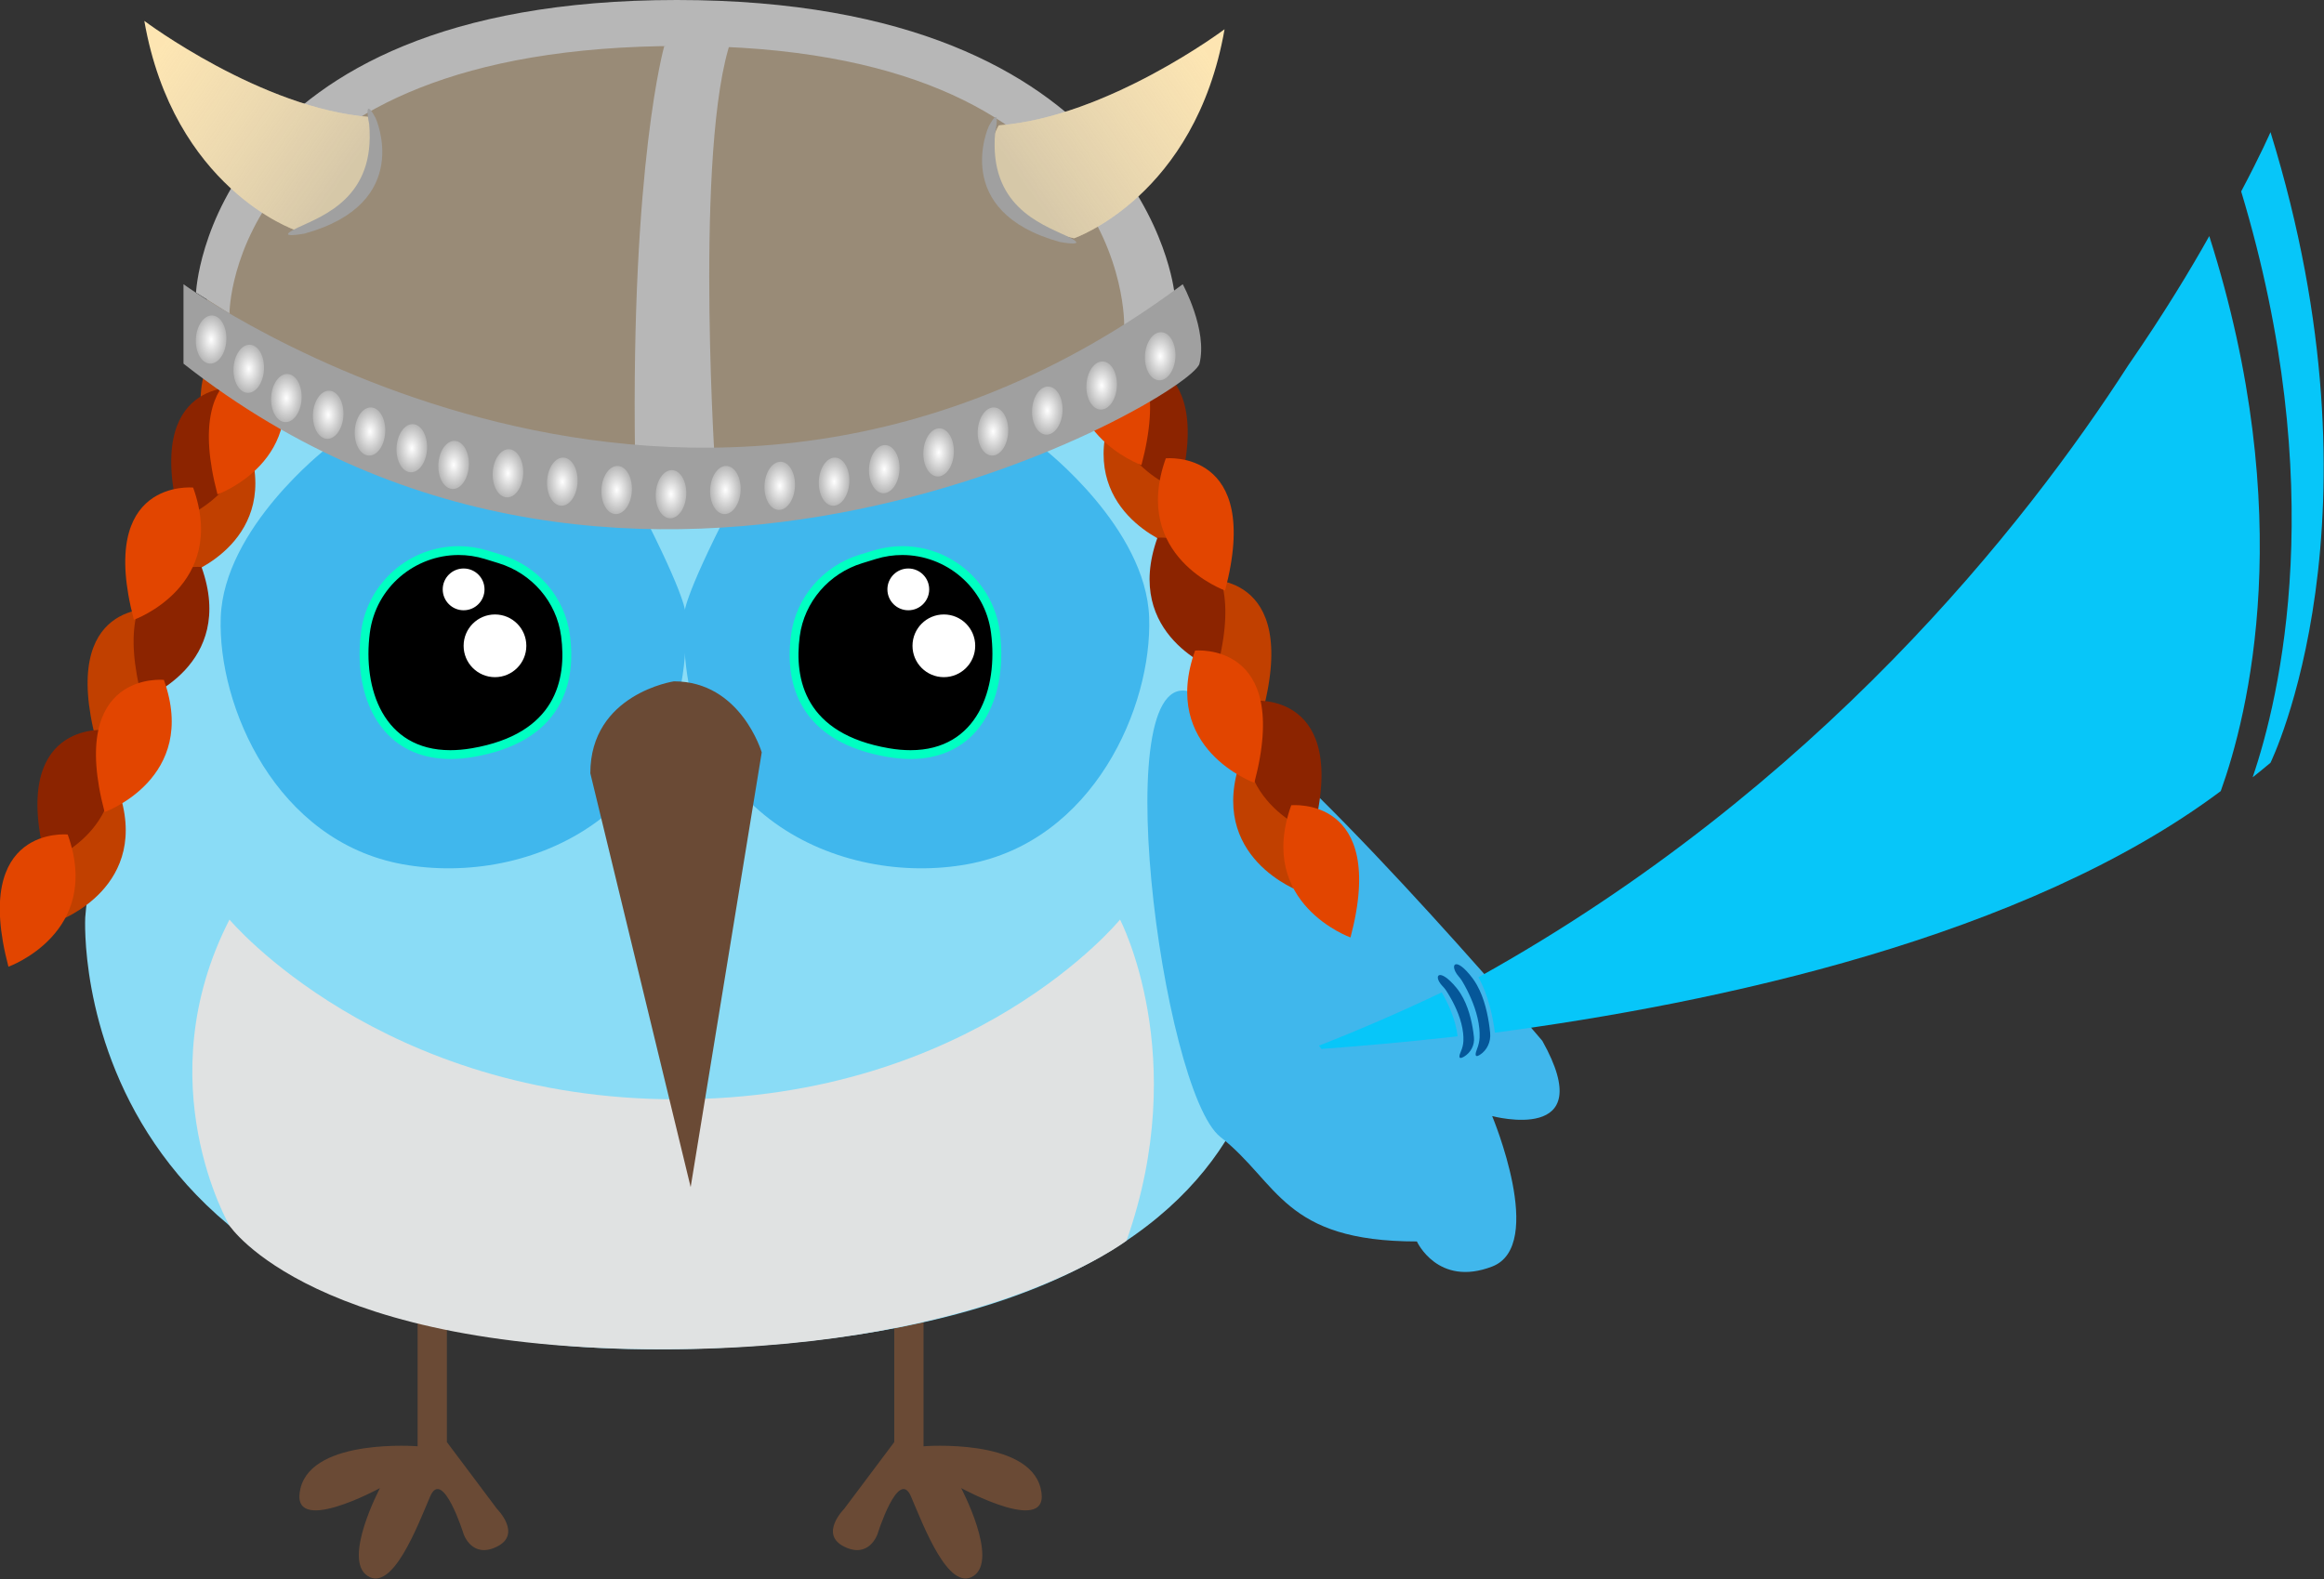 <?xml version="1.0" encoding="UTF-8" standalone="no"?>
<svg
   width="405.477"
   height="275.557"
   viewBox="0 0 405.477 275.557"
   version="1.1"
   id="svg392"
   xmlns="http://www.w3.org/2000/svg"
   xmlns:svg="http://www.w3.org/2000/svg">
  <rect x="0" y="0" width="405.477" height="275.557" fill="#333333" stroke="none"/>
  <defs
     id="defs130">
    <radialGradient
       cx="8.711"
       cy="8.681"
       fx="8.711"
       fy="8.681"
       r="11.47"
       gradientTransform="scale(0.797,1.255)"
       id="radialGradient-1"
       gradientUnits="userSpaceOnUse">
      <stop
         stop-color="#FFFFFF"
         offset="0%"
         id="stop2" />
      <stop
         stop-color="#FFFFFF"
         stop-opacity="0"
         offset="100%"
         id="stop4" />
    </radialGradient>
    <radialGradient
       cx="30.109"
       cy="19.251"
       fx="30.109"
       fy="19.251"
       r="11.47"
       gradientTransform="scale(0.797,1.255)"
       id="radialGradient-2"
       gradientUnits="userSpaceOnUse">
      <stop
         stop-color="#FFFFFF"
         offset="0%"
         id="stop7" />
      <stop
         stop-color="#FFFFFF"
         stop-opacity="0"
         offset="100%"
         id="stop9" />
    </radialGradient>
    <radialGradient
       cx="51.508"
       cy="29.82"
       fx="51.508"
       fy="29.82"
       r="11.47"
       gradientTransform="scale(0.797,1.255)"
       id="radialGradient-3"
       gradientUnits="userSpaceOnUse">
      <stop
         stop-color="#FFFFFF"
         offset="0%"
         id="stop12" />
      <stop
         stop-color="#FFFFFF"
         stop-opacity="0"
         offset="100%"
         id="stop14" />
    </radialGradient>
    <radialGradient
       cx="75.285"
       cy="35.859"
       fx="75.285"
       fy="35.859"
       r="11.47"
       gradientTransform="scale(0.797,1.255)"
       id="radialGradient-4"
       gradientUnits="userSpaceOnUse">
      <stop
         stop-color="#FFFFFF"
         offset="0%"
         id="stop17" />
      <stop
         stop-color="#FFFFFF"
         stop-opacity="0"
         offset="100%"
         id="stop19" />
    </radialGradient>
    <radialGradient
       cx="99.061"
       cy="41.898"
       fx="99.061"
       fy="41.898"
       r="11.47"
       gradientTransform="scale(0.797,1.255)"
       id="radialGradient-5"
       gradientUnits="userSpaceOnUse">
      <stop
         stop-color="#FFFFFF"
         offset="0%"
         id="stop22" />
      <stop
         stop-color="#FFFFFF"
         stop-opacity="0"
         offset="100%"
         id="stop24" />
    </radialGradient>
    <radialGradient
       cx="122.835"
       cy="47.938"
       fx="122.835"
       fy="47.938"
       r="11.47"
       gradientTransform="scale(0.797,1.255)"
       id="radialGradient-6"
       gradientUnits="userSpaceOnUse">
      <stop
         stop-color="#FFFFFF"
         offset="0%"
         id="stop27" />
      <stop
         stop-color="#FFFFFF"
         stop-opacity="0"
         offset="100%"
         id="stop29" />
    </radialGradient>
    <radialGradient
       cx="146.61"
       cy="53.977"
       fx="146.61"
       fy="53.977"
       r="11.47"
       gradientTransform="scale(0.797,1.255)"
       id="radialGradient-7"
       gradientUnits="userSpaceOnUse">
      <stop
         stop-color="#FFFFFF"
         offset="0%"
         id="stop32" />
      <stop
         stop-color="#FFFFFF"
         stop-opacity="0"
         offset="100%"
         id="stop34" />
    </radialGradient>
    <radialGradient
       cx="177.518"
       cy="56.997"
       fx="177.518"
       fy="56.997"
       r="11.47"
       gradientTransform="scale(0.797,1.255)"
       id="radialGradient-8"
       gradientUnits="userSpaceOnUse">
      <stop
         stop-color="#FFFFFF"
         offset="0%"
         id="stop37" />
      <stop
         stop-color="#FFFFFF"
         stop-opacity="0"
         offset="100%"
         id="stop39" />
    </radialGradient>
    <radialGradient
       cx="208.426"
       cy="60.016"
       fx="208.426"
       fy="60.016"
       r="11.47"
       gradientTransform="scale(0.797,1.255)"
       id="radialGradient-9"
       gradientUnits="userSpaceOnUse">
      <stop
         stop-color="#FFFFFF"
         offset="0%"
         id="stop42" />
      <stop
         stop-color="#FFFFFF"
         stop-opacity="0"
         offset="100%"
         id="stop44" />
    </radialGradient>
    <radialGradient
       cx="239.334"
       cy="63.036"
       fx="239.334"
       fy="63.036"
       r="11.47"
       gradientTransform="scale(0.797,1.255)"
       id="radialGradient-10"
       gradientUnits="userSpaceOnUse">
      <stop
         stop-color="#FFFFFF"
         offset="0%"
         id="stop47" />
      <stop
         stop-color="#FFFFFF"
         stop-opacity="0"
         offset="100%"
         id="stop49" />
    </radialGradient>
    <radialGradient
       cx="270.246"
       cy="64.544"
       fx="270.246"
       fy="64.544"
       r="11.47"
       gradientTransform="scale(0.797,1.255)"
       id="radialGradient-11"
       gradientUnits="userSpaceOnUse">
      <stop
         stop-color="#FFFFFF"
         offset="0%"
         id="stop52" />
      <stop
         stop-color="#FFFFFF"
         stop-opacity="0"
         offset="100%"
         id="stop54" />
    </radialGradient>
    <radialGradient
       cx="301.15"
       cy="63.035"
       fx="301.15"
       fy="63.035"
       r="11.47"
       gradientTransform="scale(0.797,1.255)"
       id="radialGradient-12"
       gradientUnits="userSpaceOnUse">
      <stop
         stop-color="#FFFFFF"
         offset="0%"
         id="stop57" />
      <stop
         stop-color="#FFFFFF"
         stop-opacity="0"
         offset="100%"
         id="stop59" />
    </radialGradient>
    <radialGradient
       cx="332.062"
       cy="61.524"
       fx="332.062"
       fy="61.524"
       r="11.47"
       gradientTransform="scale(0.797,1.255)"
       id="radialGradient-13"
       gradientUnits="userSpaceOnUse">
      <stop
         stop-color="#FFFFFF"
         offset="0%"
         id="stop62" />
      <stop
         stop-color="#FFFFFF"
         stop-opacity="0"
         offset="100%"
         id="stop64" />
    </radialGradient>
    <radialGradient
       cx="362.965"
       cy="60.014"
       fx="362.965"
       fy="60.014"
       r="11.47"
       gradientTransform="scale(0.797,1.255)"
       id="radialGradient-14"
       gradientUnits="userSpaceOnUse">
      <stop
         stop-color="#FFFFFF"
         offset="0%"
         id="stop67" />
      <stop
         stop-color="#FFFFFF"
         stop-opacity="0"
         offset="100%"
         id="stop69" />
    </radialGradient>
    <radialGradient
       cx="391.495"
       cy="55.484"
       fx="391.495"
       fy="55.484"
       r="11.47"
       gradientTransform="scale(0.797,1.255)"
       id="radialGradient-15"
       gradientUnits="userSpaceOnUse">
      <stop
         stop-color="#FFFFFF"
         offset="0%"
         id="stop72" />
      <stop
         stop-color="#FFFFFF"
         stop-opacity="0"
         offset="100%"
         id="stop74" />
    </radialGradient>
    <radialGradient
       cx="422.402"
       cy="49.444"
       fx="422.402"
       fy="49.444"
       r="11.47"
       gradientTransform="scale(0.797,1.255)"
       id="radialGradient-16"
       gradientUnits="userSpaceOnUse">
      <stop
         stop-color="#FFFFFF"
         offset="0%"
         id="stop77" />
      <stop
         stop-color="#FFFFFF"
         stop-opacity="0"
         offset="100%"
         id="stop79" />
    </radialGradient>
    <radialGradient
       cx="453.316"
       cy="41.894"
       fx="453.316"
       fy="41.894"
       r="11.47"
       gradientTransform="scale(0.797,1.255)"
       id="radialGradient-17"
       gradientUnits="userSpaceOnUse">
      <stop
         stop-color="#FFFFFF"
         offset="0%"
         id="stop82" />
      <stop
         stop-color="#FFFFFF"
         stop-opacity="0"
         offset="100%"
         id="stop84" />
    </radialGradient>
    <radialGradient
       cx="484.217"
       cy="34.344"
       fx="484.217"
       fy="34.344"
       r="11.47"
       gradientTransform="scale(0.797,1.255)"
       id="radialGradient-18"
       gradientUnits="userSpaceOnUse">
      <stop
         stop-color="#FFFFFF"
         offset="0%"
         id="stop87" />
      <stop
         stop-color="#FFFFFF"
         stop-opacity="0"
         offset="100%"
         id="stop89" />
    </radialGradient>
    <radialGradient
       cx="515.124"
       cy="25.284"
       fx="515.124"
       fy="25.284"
       r="11.47"
       gradientTransform="scale(0.797,1.255)"
       id="radialGradient-19"
       gradientUnits="userSpaceOnUse">
      <stop
         stop-color="#FFFFFF"
         offset="0%"
         id="stop92" />
      <stop
         stop-color="#FFFFFF"
         stop-opacity="0"
         offset="100%"
         id="stop94" />
    </radialGradient>
    <radialGradient
       cx="548.408"
       cy="14.715"
       fx="548.408"
       fy="14.715"
       r="11.47"
       gradientTransform="scale(0.797,1.255)"
       id="radialGradient-20"
       gradientUnits="userSpaceOnUse">
      <stop
         stop-color="#FFFFFF"
         offset="0%"
         id="stop97" />
      <stop
         stop-color="#FFFFFF"
         stop-opacity="0"
         offset="100%"
         id="stop99" />
    </radialGradient>
    <linearGradient
       x1="374.659"
       y1="77.393"
       x2="459.169"
       y2="25.094"
       id="linearGradient-21"
       gradientTransform="scale(1.062,0.942)"
       gradientUnits="userSpaceOnUse">
      <stop
         stop-color="#999999"
         stop-opacity="0.4"
         offset="0%"
         id="stop102" />
      <stop
         stop-color="#9B9B9B"
         stop-opacity="0.376"
         offset="6.26%"
         id="stop104" />
      <stop
         stop-color="#A6A6A6"
         stop-opacity="0.205"
         offset="51.21%"
         id="stop106" />
      <stop
         stop-color="#AAAAAA"
         stop-opacity="0.02"
         offset="100%"
         id="stop108" />
    </linearGradient>
    <linearGradient
       x1="86.39"
       y1="73.369"
       x2="1.878"
       y2="21.068"
       id="linearGradient-22"
       gradientTransform="scale(1.062,0.942)"
       gradientUnits="userSpaceOnUse">
      <stop
         stop-color="#999999"
         stop-opacity="0.4"
         offset="0%"
         id="stop111" />
      <stop
         stop-color="#9B9B9B"
         stop-opacity="0.376"
         offset="6.26%"
         id="stop113" />
      <stop
         stop-color="#A6A6A6"
         stop-opacity="0.205"
         offset="51.21%"
         id="stop115" />
      <stop
         stop-color="#AAAAAA"
         stop-opacity="0.02"
         offset="100%"
         id="stop117" />
    </linearGradient>
  </defs>
  <g
     id="dart-bird-copy"
     transform="matrix(0.385,0,0,0.385,-114.224,0)"
     fill-rule="nonzero"
     style="fill:none;stroke:none;stroke-width:1">
    <g
       id="g207"
       transform="translate(0,20.421)">
      <path
         d="m 485.939,580.209 v 54.95 c 0,0 -47.37,-3.79 -53.05,18.95 -5.68,22.74 36,0 36,0 0,0 -17.05,32.21 -5.68,39.79 11.37,7.58 22.74,-22.74 28.42,-36 5.68,-13.26 15.16,17.05 15.16,17.05 0,0 3.79,11.37 15.16,5.68 11.37,-5.68 0,-17.05 0,-17.05 l -22.74,-30.32 v -54.95 l -13.26,-5.68 v 7.58 z"
         id="path171"
         fill="#6a4a35" />
      <path
         d="m 715.209,580.209 v 54.95 c 0,0 47.37,-3.79 53.05,18.95 5.68,22.74 -36,0 -36,0 0,0 17.05,32.21 5.68,39.79 -11.37,7.58 -22.74,-22.74 -28.42,-36 -5.68,-13.26 -15.16,17.05 -15.16,17.05 0,0 -3.79,11.37 -15.16,5.68 -11.37,-5.68 0,-17.05 0,-17.05 l 22.74,-30.32 v -54.95 l 13.26,-5.68 v 7.58 z"
         id="path173"
         fill="#6a4a35" />
      <path
         d="m 335.309,395.469 c 0,0 -11.37,208.42 286.1,195.16 297.47,-13.26 248.21,-195.16 248.21,-195.16 0,0 -22.73,-352.42 -265.25,-348.63 -242.52,3.79 -269.06,348.63 -269.06,348.63 z"
         id="path175"
         fill="#8adcf6" />
      <path
         d="m 995.629,451.369 c 0,0 -115.58,-136.42 -157.26,-157.26 -41.68,-20.84 -15.16,180 11.37,200.84 26.53,20.84 28.42,47.37 89.05,47.37 0,0 9.47,20.84 34.11,11.37 24.63,-9.47 0,-68.21 0,-68.21 0,0 49.25,13.26 22.73,-34.11 z"
         id="path177"
         fill="#40b7ec" />
      <path
         d="m 400.679,396.419 c 0,0 68.21,81.47 202.74,81.47 134.53,0 200.84,-81.47 200.84,-81.47 0,0 32.45,61.79 2.96,145.53 0,0 -61.7,47.73 -203.26,49.21 -165.39,1.72 -203.28,-56.03 -203.28,-56.03 0,0 -37.89,-64.81 0,-138.71 z"
         id="path179"
         fill="#e0e2e2" />
      <path
         d="m 769.789,183.059 c 0,0 46.24,35.88 47.67,76.36 1.43,40.48 -25.22,101.55 -82.42,111.92 -57.19,10.36 -132.67,-22.35 -128.19,-113.68 0,0 -1.01,-5.91 20.9,-48.54 z"
         id="path181"
         fill="#40b7ed" />
      <path
         d="m 444.389,183.059 c 0,0 -46.24,35.88 -47.67,76.36 -1.43,40.48 25.22,101.55 82.42,111.92 57.19,10.36 132.67,-22.35 128.19,-113.68 0,0 1.01,-5.91 -20.9,-48.54 z"
         id="path183"
         fill="#40b7ed" />
      <g
         transform="translate(459.65,227.159)"
         id="g189">
        <path
           d="m 41.109,94.46 c -11.78,0 -21.24,-3.97 -28.11,-11.8 C 4.129,72.55 0.359,56.63 2.659,38.97 5.409,17.89 23.559,1.99 44.869,1.99 c 4.25,0 8.48,0.64 12.59,1.91 l 6.17,1.9 c 15.88,4.89 27.52,18.51 29.67,34.71 2.71,20.44 -2.38,46.24 -42.04,53.04 -3.52,0.6 -6.93,0.91 -10.15,0.91 z"
           id="path185"
           fill="#000000" />
        <path
           d="m 44.869,4 c 3.96,0 7.99,0.58 12,1.82 l 6.17,1.9 c 15.03,4.62 26.21,17.47 28.28,33.06 2.62,19.77 -2.43,44.3 -40.4,50.81 -3.49,0.6 -6.76,0.88 -9.81,0.88 C 10.799,92.47 1.329,64.6 4.639,39.24 7.349,18.5 25.139,4 44.869,4 m 0.01,-4 V 4 0 c 0,0 -0.01,0 0,0 C 22.559,0 3.559,16.65 0.679,38.72 -1.701,56.95 2.239,73.45 11.499,83.98 c 7.17,8.16 17.41,12.48 29.62,12.48 3.33,0 6.85,-0.32 10.49,-0.94 18.29,-3.14 31.13,-10.64 38.17,-22.3 5.38,-8.92 7.24,-20.01 5.52,-32.97 -2.25,-16.97 -14.44,-31.24 -31.06,-36.36 l -6.17,-1.9 c -4.32,-1.32 -8.75,-1.99 -13.19,-1.99 z"
           id="path187"
           fill="#00ffc2" />
      </g>
      <circle
         id="circle191"
         fill="#ffffff"
         cx="506.789"
         cy="246.739"
         r="9.47" />
      <circle
         id="circle193"
         fill="#ffffff"
         cx="520.999"
         cy="272.319"
         r="14.21" />
      <g
         transform="translate(654.538,227.159)"
         id="g199">
        <path
           d="m 54.801,94.46 c -3.21,0 -6.63,-0.31 -10.15,-0.91 C 4.991,86.75 -0.099,60.95 2.611,40.51 4.761,24.31 16.401,10.69 32.281,5.8 l 6.17,-1.9 c 4.11,-1.26 8.34,-1.91 12.59,-1.91 21.31,0 39.46,15.9 42.21,36.98 2.3,17.66 -1.46,33.58 -10.34,43.69 -6.87,7.83 -16.33,11.8 -28.11,11.8 0,0 0,0 0,0 z"
           id="path195"
           fill="#000000" />
        <path
           d="m 51.031,4 c 19.73,0 37.52,14.5 40.23,35.24 3.31,25.35 -6.15,53.23 -36.47,53.23 -3.06,0 -6.33,-0.28 -9.81,-0.88 C 7.011,85.08 1.961,60.56 4.581,40.78 6.651,25.2 17.831,12.34 32.861,7.72 l 6.17,-1.9 c 4.01,-1.24 8.05,-1.82 12,-1.82 m 0,-4 c -4.45,0 -8.88,0.67 -13.18,1.99 l -6.17,1.9 C 15.061,9 2.861,23.28 0.621,40.25 c -1.72,12.96 0.14,24.05 5.52,32.97 7.04,11.66 19.88,19.17 38.17,22.3 3.63,0.62 7.16,0.94 10.49,0.94 12.21,0 22.45,-4.32 29.62,-12.48 9.25,-10.54 13.2,-27.04 10.82,-45.26 -2.89,-22.08 -21.89,-38.72 -44.21,-38.72 z"
           id="path197"
           fill="#00ffc2" />
      </g>
      <circle
         id="circle201"
         fill="#ffffff"
         cx="708.309"
         cy="246.739"
         r="9.47" />
      <circle
         id="circle203"
         fill="#ffffff"
         cx="724.419"
         cy="272.319"
         r="14.21" />
      <path
         d="m 602.099,288.419 c 0,0 -37.89,5.68 -37.89,41.68 l 45.47,187.58 32.21,-197.05 c 0,0 -9.47,-32.21 -39.79,-32.21 z"
         id="path205"
         fill="#6a4a35" />
    </g>
    <g
       id="g231"
       transform="translate(296.596,148.955)">
      <path
         d="m 121.722,0.065 c 0,0 -43.85,-4.43 -26.86,59.92 0.01,0 42.82,-15.32 26.86,-59.92 z"
         id="path209"
         fill="#c14000" />
      <path
         d="m 70.562,127.015 c 0,0 -43.85,-4.43 -26.86,59.92 0.01,0 42.82,-15.32 26.86,-59.92 z"
         id="path211"
         fill="#c14000" />
      <path
         d="m 53.512,208.485 c 0,0 -43.85,-4.43 -26.86,59.92 0,0 42.82,-15.32 26.86,-59.92 z"
         id="path213"
         fill="#c14000" />
      <path
         d="m 112.252,51.225 c 0,0 -43.85,-4.43 -26.86,59.92 0,0 42.82,-15.32 26.86,-59.92 z"
         id="path215"
         fill="#c14000" />
      <path
         d="m 108.462,26.595 c 0,0 -43.85,-4.43 -26.86,59.92 0,0 42.82,-15.32 26.86,-59.92 z"
         id="path217"
         fill="#8c2400" />
      <path
         d="m 91.412,108.065 c 0,0 -43.85,-4.43 -26.86,59.92 0,0 42.81,-15.32 26.86,-59.92 z"
         id="path219"
         fill="#8c2400" />
      <path
         d="m 47.832,181.955 c 0,0 -43.85,-4.43 -26.86,59.92 0,0 42.82,-15.32 26.86,-59.92 z"
         id="path221"
         fill="#8c2400" />
      <path
         d="m 125.512,15.225 c 0,0 -43.85,-4.43 -26.86,59.92 0,0 42.82,-15.32 26.86,-59.92 z"
         id="path223"
         fill="#e24500" />
      <path
         d="m 87.622,72.065 c 0,0 -43.85,-4.43 -26.86,59.92 0,0 42.82,-15.32 26.86,-59.92 z"
         id="path225"
         fill="#e24500" />
      <path
         d="m 74.352,159.225 c 0,0 -43.85,-4.43 -26.86,59.92 0.01,0 42.82,-15.32 26.86,-59.92 z"
         id="path227"
         fill="#e24500" />
      <path
         d="m 30.772,229.325 c 0,0 -43.85,-4.43 -26.86,59.92 0.01,0 42.82,-15.32 26.86,-59.92 z"
         id="path229"
         fill="#e24500" />
    </g>
    <g
       id="g255"
       transform="translate(783.548,135.695)">
      <path
         d="m 7.35,0.065 c 0,0 43.85,-4.43 26.86,59.92 0,0 -42.81,-15.32 -26.86,-59.92 z"
         id="path233"
         fill="#c14000" />
      <path
         d="m 58.51,127.005 c 0,0 43.85,-4.43 26.86,59.92 0,0 -42.82,-15.32 -26.86,-59.92 z"
         id="path235"
         fill="#c14000" />
      <path
         d="m 75.56,208.485 c 0,0 43.85,-4.43 26.86,59.92 0,0 -42.81,-15.32 -26.86,-59.92 z"
         id="path237"
         fill="#c14000" />
      <path
         d="m 16.83,51.215 c 0,0 43.85,-4.43 26.86,59.92 -0.01,0 -42.82,-15.32 -26.86,-59.92 z"
         id="path239"
         fill="#c14000" />
      <path
         d="m 20.62,26.585 c 0,0 43.85,-4.43 26.86,59.92 -0.01,0 -42.82,-15.32 -26.86,-59.92 z"
         id="path241"
         fill="#8c2400" />
      <path
         d="m 37.67,108.065 c 0,0 43.85,-4.43 26.86,59.92 0,0 -42.82,-15.32 -26.86,-59.92 z"
         id="path243"
         fill="#8c2400" />
      <path
         d="m 81.25,181.955 c 0,0 43.85,-4.43 26.86,59.92 -0.01,0 -42.82,-15.32 -26.86,-59.92 z"
         id="path245"
         fill="#8c2400" />
      <path
         d="m 3.56,15.215 c 0,0 43.85,-4.43 26.86,59.92 0,0 -42.81,-15.32 -26.86,-59.92 z"
         id="path247"
         fill="#e24500" />
      <path
         d="m 41.46,72.065 c 0,0 43.85,-4.43 26.86,59.92 0,0 -42.82,-15.32 -26.86,-59.92 z"
         id="path249"
         fill="#e24500" />
      <path
         d="m 54.72,159.215 c 0,0 43.85,-4.43 26.86,59.92 0,0 -42.82,-15.32 -26.86,-59.92 z"
         id="path251"
         fill="#e24500" />
      <path
         d="m 98.3,229.325 c 0,0 43.85,-4.43 26.86,59.92 0,0 -42.82,-15.32 -26.86,-59.92 z"
         id="path253"
         fill="#e24500" />
    </g>
    <g
       id="g323"
       transform="translate(362.089)">
      <g
         transform="translate(17.75)"
         id="g265">
        <path
           d="m 5.68,162.95 c 0,0 223.58,145.89 439.58,-7.58 0,0 1.89,-151.58 -216,-151.58 C 11.37,3.79 5.68,162.95 5.68,162.95 Z"
           fill="#998b77"
           id="path257" />
        <path
           d="M 5.68,132.63 C 5.68,132.63 11.36,0 223.57,0 435.78,0 449.04,132.63 449.04,132.63 l -22.74,15.16 c 0,0 3.79,-126.95 -200.84,-126.95 -204.63,0 -204.62,121.27 -204.62,121.27 z"
           fill="#b7b7b7"
           id="path259" />
        <path
           d="m 217.89,20.84 c 0,0 -15.16,53.05 -13.26,185.68 h 36 c 0,0 -9.47,-151.58 9.47,-193.26 z"
           fill="#b7b7b7"
           id="path261" />
        <path
           d="m 0,128.84 c 0,0 229.26,166.74 452.84,0 0,0 11.37,20.84 7.58,36 C 456.63,180 204.63,325.89 0,164.84 Z"
           fill="#a0a0a0"
           id="path263" />
      </g>
      <g
         transform="translate(23.335,143.004)"
         id="g307">
        <path
           d="m 13.835,11.276 c 0.32,-6.02 -2.52,-11.07 -6.33,-11.27 -3.81,-0.2 -7.16,4.52 -7.48,10.54 -0.32,6.02 2.52,11.07 6.33,11.27 3.82,0.2 7.17,-4.52 7.48,-10.54 z"
           fill="url(#radialGradient-1)"
           id="path267"
           style="fill:url(#radialGradient-1)" />
        <path
           d="m 30.895,24.536 c 0.32,-6.02 -2.52,-11.07 -6.33,-11.27 -3.81,-0.2 -7.16,4.52 -7.48,10.54 -0.32,6.02 2.52,11.07 6.33,11.27 3.81,0.2 7.16,-4.52 7.48,-10.54 z"
           fill="url(#radialGradient-2)"
           id="path269"
           style="fill:url(#radialGradient-2)" />
        <path
           d="m 47.945,37.806 c 0.32,-6.02 -2.52,-11.07 -6.33,-11.27 -3.81,-0.2 -7.16,4.52 -7.48,10.54 -0.32,6.02 2.52,11.07 6.33,11.27 3.81,0.2 7.16,-4.52 7.48,-10.54 z"
           fill="url(#radialGradient-3)"
           id="path271"
           style="fill:url(#radialGradient-3)" />
        <path
           d="m 66.895,45.376 c 0.32,-6.02 -2.52,-11.07 -6.33,-11.27 -3.81,-0.2 -7.16,4.52 -7.48,10.54 -0.32,6.02 2.52,11.07 6.33,11.27 3.81,0.21 7.16,-4.51 7.48,-10.54 z"
           fill="url(#radialGradient-4)"
           id="path273"
           style="fill:url(#radialGradient-4)" />
        <path
           d="m 85.835,52.956 c 0.32,-6.02 -2.52,-11.07 -6.33,-11.27 -3.81,-0.2 -7.16,4.52 -7.48,10.54 -0.32,6.02 2.52,11.07 6.33,11.27 3.82,0.21 7.17,-4.51 7.48,-10.54 z"
           fill="url(#radialGradient-5)"
           id="path275"
           style="fill:url(#radialGradient-5)" />
        <path
           d="m 104.785,60.536 c 0.32,-6.02 -2.52,-11.07 -6.33,-11.27 -3.81,-0.2 -7.16,4.52 -7.48,10.54 -0.32,6.02 2.52,11.07 6.33,11.27 3.82,0.2 7.16,-4.52 7.48,-10.54 z"
           fill="url(#radialGradient-6)"
           id="path277"
           style="fill:url(#radialGradient-6)" />
        <path
           d="m 123.735,68.116 c 0.32,-6.02 -2.52,-11.07 -6.33,-11.27 -3.81,-0.2 -7.16,4.52 -7.48,10.54 -0.32,6.02 2.52,11.07 6.33,11.27 3.81,0.2 7.16,-4.52 7.48,-10.54 z"
           fill="url(#radialGradient-7)"
           id="path279"
           style="fill:url(#radialGradient-7)" />
        <path
           d="m 148.365,71.906 c 0.32,-6.02 -2.52,-11.07 -6.33,-11.27 -3.81,-0.2 -7.16,4.52 -7.48,10.54 -0.32,6.02 2.52,11.07 6.33,11.27 3.82,0.2 7.16,-4.52 7.48,-10.54 z"
           fill="url(#radialGradient-8)"
           id="path281"
           style="fill:url(#radialGradient-8)" />
        <path
           d="m 172.995,75.696 c 0.32,-6.02 -2.52,-11.07 -6.33,-11.27 -3.81,-0.2 -7.16,4.52 -7.48,10.54 -0.32,6.02 2.52,11.07 6.33,11.27 3.82,0.2 7.16,-4.52 7.48,-10.54 z"
           fill="url(#radialGradient-9)"
           id="path283"
           style="fill:url(#radialGradient-9)" />
        <path
           d="m 197.625,79.486 c 0.32,-6.02 -2.52,-11.07 -6.33,-11.27 -3.81,-0.2 -7.16,4.52 -7.48,10.54 -0.32,6.02 2.52,11.07 6.33,11.27 3.82,0.2 7.17,-4.52 7.48,-10.54 z"
           fill="url(#radialGradient-10)"
           id="path285"
           style="fill:url(#radialGradient-10)" />
        <path
           d="m 222.255,81.376 c 0.32,-6.02 -2.52,-11.07 -6.33,-11.27 -3.81,-0.2 -7.16,4.52 -7.48,10.54 -0.32,6.02 2.52,11.07 6.33,11.27 3.82,0.21 7.17,-4.51 7.48,-10.54 z"
           fill="url(#radialGradient-11)"
           id="path287"
           style="fill:url(#radialGradient-11)" />
        <path
           d="m 246.895,79.486 c 0.32,-6.02 -2.52,-11.07 -6.33,-11.27 -3.81,-0.2 -7.16,4.52 -7.48,10.54 -0.32,6.02 2.52,11.07 6.33,11.27 3.81,0.2 7.16,-4.52 7.48,-10.54 z"
           fill="url(#radialGradient-12)"
           id="path289"
           style="fill:url(#radialGradient-12)" />
        <path
           d="m 271.525,77.586 c 0.32,-6.02 -2.52,-11.07 -6.33,-11.27 -3.81,-0.2 -7.16,4.52 -7.48,10.54 -0.32,6.02 2.52,11.07 6.33,11.27 3.81,0.21 7.16,-4.51 7.48,-10.54 z"
           fill="url(#radialGradient-13)"
           id="path291"
           style="fill:url(#radialGradient-13)" />
        <path
           d="m 296.155,75.696 c 0.32,-6.02 -2.52,-11.07 -6.33,-11.27 -3.81,-0.2 -7.16,4.52 -7.48,10.54 -0.32,6.02 2.52,11.07 6.33,11.27 3.81,0.2 7.16,-4.52 7.48,-10.54 z"
           fill="url(#radialGradient-14)"
           id="path293"
           style="fill:url(#radialGradient-14)" />
        <path
           d="m 318.895,70.016 c 0.32,-6.02 -2.52,-11.07 -6.33,-11.27 -3.81,-0.2 -7.16,4.52 -7.48,10.54 -0.32,6.02 2.52,11.07 6.33,11.27 3.81,0.2 7.16,-4.52 7.48,-10.54 z"
           fill="url(#radialGradient-15)"
           id="path295"
           style="fill:url(#radialGradient-15)" />
        <path
           d="m 343.525,62.436 c 0.32,-6.02 -2.52,-11.07 -6.33,-11.27 -3.81,-0.2 -7.16,4.52 -7.48,10.54 -0.32,6.02 2.52,11.07 6.33,11.27 3.81,0.2 7.16,-4.52 7.48,-10.54 z"
           fill="url(#radialGradient-16)"
           id="path297"
           style="fill:url(#radialGradient-16)" />
        <path
           d="m 368.155,52.956 c 0.32,-6.02 -2.52,-11.07 -6.33,-11.27 -3.81,-0.2 -7.16,4.52 -7.48,10.54 -0.32,6.02 2.52,11.07 6.33,11.27 3.81,0.21 7.16,-4.51 7.48,-10.54 z"
           fill="url(#radialGradient-17)"
           id="path299"
           style="fill:url(#radialGradient-17)" />
        <path
           d="m 392.785,43.486 c 0.32,-6.02 -2.52,-11.07 -6.33,-11.27 -3.81,-0.2 -7.16,4.52 -7.48,10.54 -0.32,6.02 2.52,11.07 6.33,11.27 3.82,0.2 7.16,-4.52 7.48,-10.54 z"
           fill="url(#radialGradient-18)"
           id="path301"
           style="fill:url(#radialGradient-18)" />
        <path
           d="m 417.415,32.116 c 0.32,-6.02 -2.52,-11.07 -6.33,-11.27 -3.81,-0.2 -7.16,4.52 -7.48,10.54 -0.32,6.02 2.52,11.07 6.33,11.27 3.82,0.2 7.16,-4.52 7.48,-10.54 z"
           fill="url(#radialGradient-19)"
           id="path303"
           style="fill:url(#radialGradient-19)" />
        <path
           d="m 443.945,18.856 c 0.32,-6.02 -2.52,-11.07 -6.33,-11.27 -3.81,-0.2 -7.16,4.52 -7.48,10.54 -0.32,6.02 2.52,11.07 6.33,11.27 3.81,0.2 7.16,-4.52 7.48,-10.54 z"
           fill="url(#radialGradient-20)"
           id="path305"
           style="fill:url(#radialGradient-20)" />
      </g>
      <g
         transform="translate(0,9.47)"
         id="g321">
        <path
           d="m 421.33,98.53 c 0,0 54.95,-18.95 68.21,-94.74 0,0 -53.05,39.79 -102.32,43.58 0,0 -22.73,37.9 34.11,51.16 z"
           fill="#ffe7b3"
           id="path309" />
        <path
           d="m 421.33,98.53 c 0,0 54.95,-18.95 68.21,-94.74 0,0 -53.05,39.79 -102.32,43.58 0,0 -22.73,37.9 34.11,51.16 z"
           fill="url(#linearGradient-21)"
           id="path311"
           style="fill:url(#linearGradient-21)" />
        <path
           d="M 68.21,94.74 C 68.21,94.74 13.26,75.79 0,0 c 0,0 53.05,39.79 102.32,43.58 -0.01,0 22.73,37.9 -34.11,51.16 z"
           fill="#ffe7b3"
           id="path313" />
        <path
           d="M 68.21,94.74 C 68.21,94.74 13.26,75.79 0,0 c 0,0 53.05,39.79 102.32,43.58 -0.01,0 22.73,37.9 -34.11,51.16 z"
           fill="url(#linearGradient-22)"
           id="path315"
           style="fill:url(#linearGradient-22)" />
        <path
           d="m 382.65,47.86 c 0,0 -17.59,38.58 32.24,52.35 0,0 14.65,2.76 2.93,-2.76 -11.72,-5.52 -35.17,-13.78 -32.24,-46.84 0,0 2.94,-13.77 -2.93,-2.75 z"
           fill="#a0a0a0"
           id="path317" />
        <path
           d="m 104.83,44.07 c 0,0 17.59,38.58 -32.24,52.35 0,0 -14.65,2.76 -2.93,-2.76 11.72,-5.51 35.17,-13.78 32.24,-46.84 0,0 -2.93,-13.77 2.93,-2.75 z"
           fill="#a0a0a0"
           id="path319" />
      </g>
    </g>
  </g>
  <g
     id="horn-copy"
     transform="matrix(0.385,0,0,0.385,222.547,23.061)"
     style="fill:none;fill-rule:evenodd;stroke:none;stroke-width:1">
    <g
       id="g351">
      <path
         d="m 423.151,47.118 c -8.204,14.66 -20.327,34.852 -36.69,58.529 -46.425,72.102 -140.541,191.824 -294.52,277.456 4.475,7.953 6.53,17.776 7.467,25.108 C 199.885,394.886 339.698,365.052 428.354,298.69 440.752,264.25 463.503,173.866 423.151,47.118 Z"
         id="path339"
         fill="#07c6f9"
         fill-rule="nonzero" />
      <path
         d="m 82.517,409.856 c -0.826,-7.558 -4.31,-14.939 -7.183,-19.935 -17.761,8.489 -36.295,16.575 -55.632,24.155 0.408,0.496 0.764,1.002 1.092,1.507 17.513,-1.281 38.484,-3.116 61.723,-5.727 z"
         id="path341"
         fill="#07c6f9"
         fill-rule="nonzero" />
      <g
         transform="translate(0,407.443)"
         id="g343" />
      <path
         d="m 97.264,408.353 c -0.075,-0.789 -0.169,-1.649 -0.284,-2.553 -0.715,-5.608 -2.286,-13.113 -5.704,-19.19 -0.604,-1.073 -1.256,-2.101 -1.98,-3.068 -7.831,-10.426 -10.73,-6.082 -6.37,-0.918 0.573,0.678 1.132,1.348 1.589,2.106 0.573,0.949 1.421,2.429 2.357,4.282 2.197,4.358 4.861,10.794 5.491,17.382 0.124,1.312 0.173,2.629 0.12,3.941 -0.075,1.764 -0.471,3.506 -1.123,5.147 -0.737,1.849 -1.452,4.451 1.207,2.784 3.325,-2.088 5.07,-5.993 4.697,-9.912 z"
         id="path345"
         fill="#055799"
         fill-rule="nonzero" />
      <path
         d="m 89.917,410.233 c -0.075,-0.714 -0.169,-1.489 -0.284,-2.305 -0.715,-5.062 -2.286,-11.845 -5.704,-17.337 -0.604,-0.966 -1.256,-1.902 -1.98,-2.771 -7.831,-9.416 -10.73,-5.492 -6.37,-0.829 0.573,0.612 1.132,1.219 1.589,1.902 0.573,0.856 1.421,2.194 2.357,3.866 2.197,3.936 4.861,9.748 5.491,15.702 0.124,1.184 0.173,2.376 0.12,3.56 -0.075,1.596 -0.471,3.17 -1.123,4.65 -0.737,1.671 -1.452,4.021 1.207,2.518 3.329,-1.888 5.074,-5.417 4.697,-8.955 z"
         id="path347"
         fill="#055799"
         fill-rule="nonzero" />
      <path
         d="m 450.896,0 c 0,0 -4.31,9.948 -13.287,26.873 40.352,133.801 17.601,229.212 5.203,265.567 2.739,-2.163 5.447,-4.358 8.084,-6.596 0,0 54.234,-110.528 0,-285.843 z"
         id="path349"
         fill="#07c6f9"
         fill-rule="nonzero" />
    </g>
  </g>
</svg>
